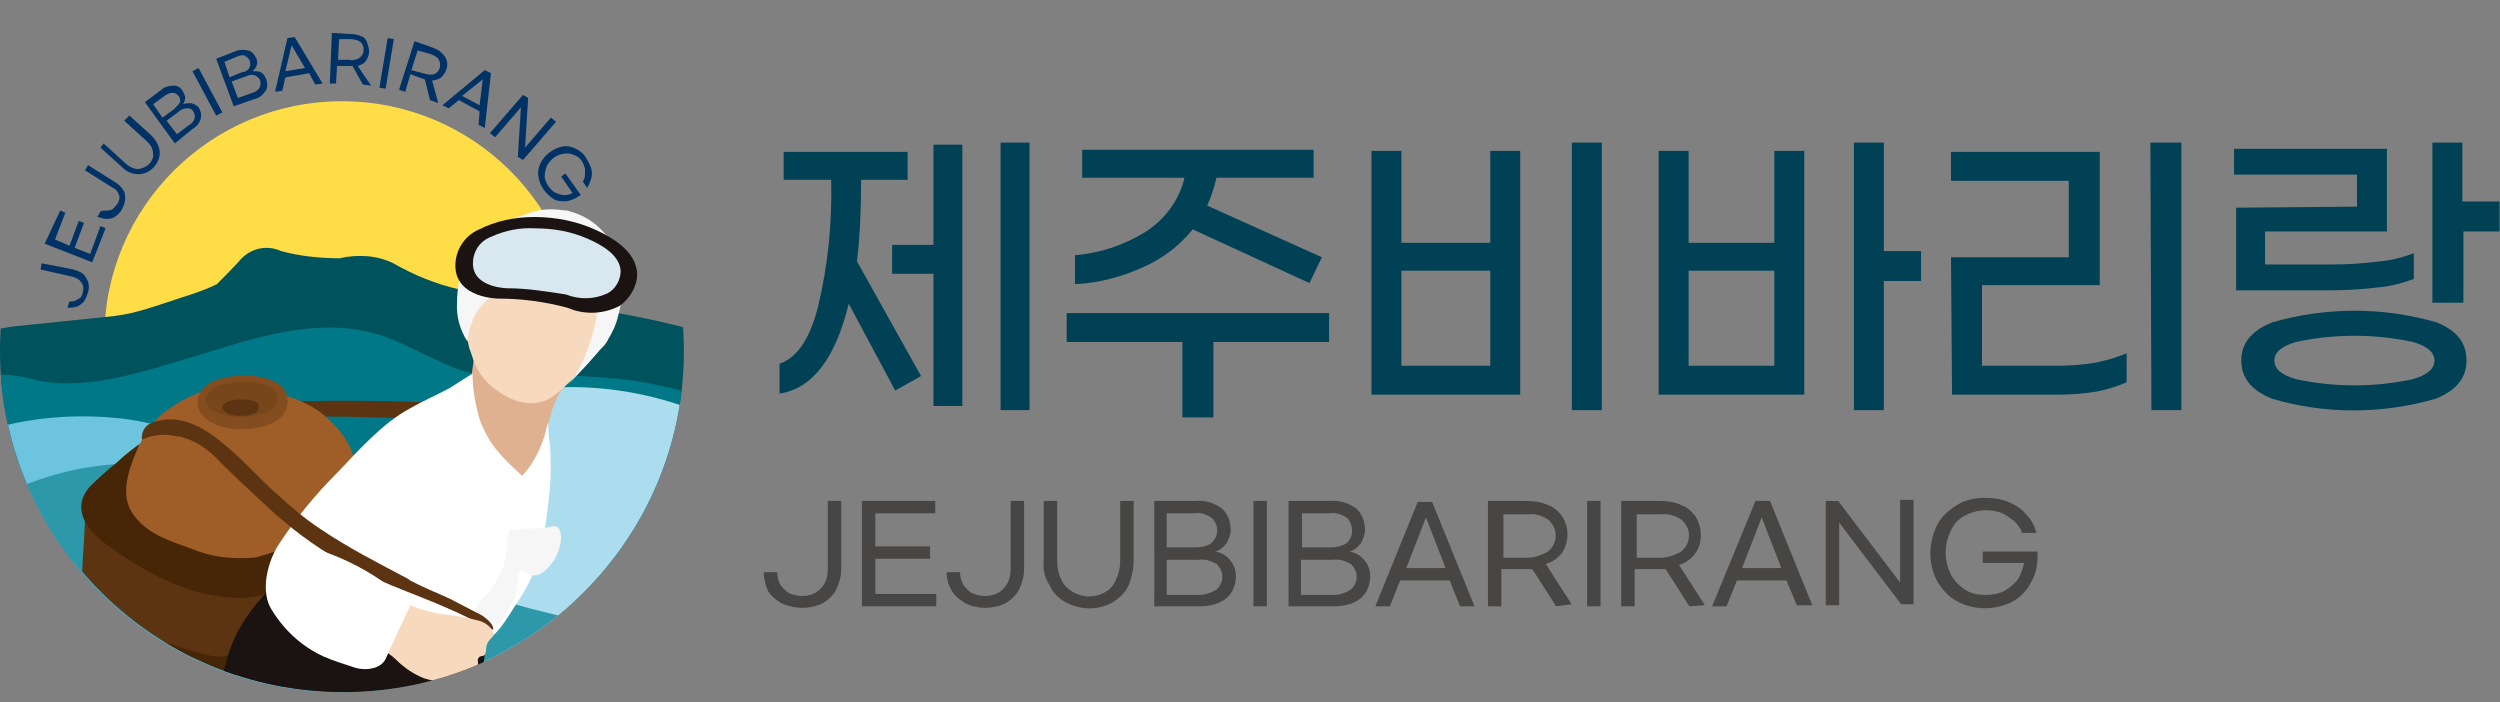 <?xml version="1.0" encoding="utf-8"?>
<!-- Generator: Adobe Illustrator 25.2.0, SVG Export Plug-In . SVG Version: 6.00 Build 0)  -->
<svg version="1.1" id="레이어_1" xmlns="http://www.w3.org/2000/svg" xmlns:xlink="http://www.w3.org/1999/xlink" x="0px"
	 y="0px" viewBox="0 0 242 68" style="enable-background:new 0 0 242 68;" xml:space="preserve">
<rect x="0" y="0" width="242" height="68" fill="#808080" stroke="none"/>
<style type="text/css">
	.st0{fill:#004155;}
	.st1{fill:#474645;}
	.st2{clip-path:url(#SVGID_2_);}
	.st3{fill:#FFDD46;}
	.st4{fill:#00525D;}
	.st5{fill:#007887;}
	.st6{fill:#ACDDEE;}
	.st7{fill:#6CC4DE;}
	.st8{fill:#2E98AB;}
	.st9{fill:#0C2244;}
	.st10{fill:#003265;}
	.st11{clip-path:url(#SVGID_4_);}
	.st12{fill:#5C3411;}
	.st13{fill:#E0B190;}
	.st14{fill:#F7DABE;}
	.st15{fill:#F6F6F6;}
	.st16{fill:#9F5E27;}
	.st17{fill:#462606;}
	.st18{fill:#1A1311;}
	.st19{fill:#FFFFFF;}
	.st20{fill:#844D1F;}
	.st21{fill:#78461B;}
	.st22{fill:#D8E7F0;}
	.st23{fill:none;}
</style>
<g transform="translate(-104.569 -635.541)">
	<g transform="translate(178.502 648.344)">
		<g transform="translate(1.524)">
			<path class="st0" d="M7.5,12.5l6.2,11.1L11.2,25l-4.5-8.4c-1.3,5.3-3.5,8.2-6.7,8.7v-2.9c1.6-0.5,2.9-2.3,3.7-5.4
				c1-4.1,1.4-8.2,1.3-12.4H0.4V1.9h12v2.7H7.9C7.9,7.3,7.8,9.9,7.5,12.5z M14.9,1.2h2.8v25.3h-2.8V13.7h-4v-2.8h4V1.2z M24.2,1
				v25.9h-2.8V1L24.2,1z"/>
			<path class="st0" d="M53.2,20.3H42v7.3h-3v-7.3H27.8v-2.8h25.4V20.3z M35.1,13.1c-2,0.9-4.2,1.5-6.5,1.6v-2.8
				c2.5-0.2,4.8-1,6.9-2.3c1.8-1.2,3.2-3,3.7-5.2h-9.9V1.7h22.4v2.7h-9.4c-0.2,0.9-0.5,1.8-0.9,2.7l11.1,5l-1.2,2.5L40,9.4
				C38.7,11,37,12.3,35.1,13.1L35.1,13.1z"/>
			<path class="st0" d="M68.8,1.8h2.9v23.6H57.3V1.8h2.9v8.9h8.6V1.8z M68.8,22.6v-9.2h-8.6v9.2H68.8z M79.6,1v25.9h-2.9V1H79.6z"/>
			<path class="st0" d="M96.3,1.8h2.9v23.6H85.1V1.8H88v8.9h8.3L96.3,1.8z M96.3,22.6v-9.2H88v9.2H96.3z M110.5,14.4h-3.6v12.5H104
				V1h2.9v10.5h3.6L110.5,14.4z"/>
			<path class="st0" d="M113.4,12.1h11.4V4.7h-11.4V1.9h14.4v12.9h-11.4v7.8h7.4c1.2,0,2.4-0.1,3.6-0.3c1-0.2,2-0.5,3-0.9v2.8
				c-0.9,0.4-1.9,0.7-2.9,0.9c-1.2,0.2-2.5,0.3-3.7,0.3h-10.3L113.4,12.1z M132.7,1h3v25.9h-2.9L132.7,1z"/>
			<path class="st0" d="M152.7,7.2V4.1h-11.9V1.6h14.8v8h-11.8v3.2h6.4c1.6,0,3.1-0.1,4.7-0.3c1.1-0.1,2.3-0.4,3.3-0.8v2.5
				c-1.1,0.4-2.2,0.7-3.3,0.8c-1.6,0.2-3.2,0.3-4.8,0.3h-9.1v-8L152.7,7.2z M160.4,18.4c2,0.8,2.9,2,2.9,3.7c0,1.7-1,2.9-3,3.7
				c-5.2,1.5-10.7,1.5-15.8,0c-2-0.8-3-2-3-3.7c0-1.7,1-2.9,3-3.7C149.7,16.9,155.2,16.9,160.4,18.4L160.4,18.4z M158.1,23.9
				c1.4-0.4,2.1-1,2.1-1.8s-0.7-1.4-2.1-1.8c-3.7-0.8-7.6-0.8-11.3,0c-1.4,0.4-2.1,1-2.1,1.8s0.7,1.4,2.1,1.8
				C150.5,24.7,154.4,24.7,158.1,23.9z M166.5,6.7v2.9H163v6.9h-3V1h2.9v5.7L166.5,6.7z"/>
		</g>
		<g transform="translate(0 34.487)">
			<path class="st1" d="M1.6,9.3c0.2,0.3,0.5,0.6,0.8,0.8c0.4,0.2,0.9,0.3,1.3,0.3c0.7,0,1.3-0.2,1.8-0.7c0.5-0.5,0.7-1.2,0.7-1.9
				V1.2h1.3v6.6c0,0.7-0.2,1.4-0.5,2c-0.3,0.6-0.8,1-1.3,1.3c-1.2,0.6-2.7,0.6-4,0c-0.5-0.3-1-0.7-1.3-1.2C0.2,9.4,0,8.8,0,8.1h1.3
				C1.3,8.5,1.4,8.9,1.6,9.3z"/>
			<path class="st1" d="M16.6,1.2v1.2h-5.8v3.2h5.3v1.2h-5.3v3.4h5.9v1.2H9.5V1.2H16.6z"/>
			<path class="st1" d="M19.3,9.3c0.2,0.3,0.5,0.6,0.8,0.8c0.4,0.2,0.9,0.3,1.3,0.3c0.7,0,1.3-0.2,1.8-0.7c0.5-0.5,0.7-1.2,0.7-1.9
				V1.2h1.3v6.6c0,0.7-0.2,1.4-0.5,2c-0.3,0.6-0.8,1-1.3,1.3c-1.2,0.6-2.7,0.6-3.9,0c-0.5-0.3-1-0.7-1.3-1.2
				c-0.3-0.5-0.5-1.1-0.5-1.8h1.3C19,8.5,19.1,8.9,19.3,9.3z"/>
			<path class="st1" d="M28.4,1.2V7c0,0.6,0.1,1.2,0.4,1.8c0.2,0.5,0.6,0.9,1.1,1.2c1,0.6,2.2,0.6,3.2,0c0.5-0.3,0.8-0.7,1-1.2
				c0.3-0.6,0.4-1.2,0.4-1.8V1.2h1.3V7c0,0.8-0.2,1.7-0.5,2.4c-0.3,0.7-0.9,1.2-1.5,1.6c-1.4,0.8-3.1,0.8-4.6,0
				c-0.7-0.4-1.2-0.9-1.5-1.6C27.2,8.7,27,7.8,27.1,7V1.2H28.4z"/>
			<path class="st1" d="M41.8,1.2c0.9-0.1,1.8,0.2,2.5,0.7c0.6,0.5,0.9,1.3,0.9,2.1c0,0.5-0.2,0.9-0.4,1.3c-0.3,0.4-0.7,0.7-1.1,0.8
				c0.6,0.1,1.1,0.4,1.4,0.8c0.4,0.4,0.6,1,0.6,1.6c0,0.8-0.3,1.6-0.9,2.1c-0.7,0.6-1.7,0.8-2.6,0.8h-4.4V1.2H41.8z M43.3,5.3
				C44,4.7,44.1,3.7,43.5,3c0-0.1-0.1-0.1-0.2-0.2c-0.5-0.3-1-0.5-1.6-0.4H39v3.3h2.7C42.3,5.7,42.9,5.6,43.3,5.3L43.3,5.3z
				 M43.8,9.8c0.7-0.6,0.8-1.6,0.2-2.3c-0.1-0.1-0.1-0.2-0.2-0.2c-0.5-0.3-1.1-0.5-1.7-0.4H39v3.4h3.1C42.7,10.3,43.3,10.1,43.8,9.8
				L43.8,9.8z"/>
			<path class="st1" d="M48.7,11.4h-1.3V1.2h1.3V11.4z"/>
			<path class="st1" d="M54.8,1.2c0.9-0.1,1.8,0.2,2.5,0.7c0.6,0.5,0.9,1.3,0.9,2.1c0,0.5-0.2,0.9-0.4,1.3c-0.3,0.4-0.7,0.7-1.1,0.8
				c0.6,0.1,1.1,0.4,1.4,0.8c0.4,0.4,0.6,1,0.6,1.6c0,0.8-0.3,1.6-0.9,2.1c-0.7,0.6-1.7,0.8-2.6,0.8h-4.4V1.2H54.8z M56.4,5.3
				c0.7-0.6,0.7-1.6,0.2-2.3c0-0.1-0.1-0.1-0.2-0.2c-0.5-0.3-1-0.5-1.6-0.4h-2.7v3.3h2.7C55.4,5.7,55.9,5.6,56.4,5.3L56.4,5.3z
				 M56.8,9.8c0.7-0.6,0.8-1.6,0.2-2.3c-0.1-0.1-0.1-0.2-0.2-0.2c-0.5-0.3-1.1-0.5-1.7-0.4h-3.1v3.4h3.1
				C55.8,10.3,56.3,10.1,56.8,9.8L56.8,9.8z"/>
			<path class="st1" d="M66.4,8.9h-4.8l-1,2.5h-1.4l4.1-10.1h1.4l4.1,10.1h-1.4L66.4,8.9z M66,7.7l-1.9-4.9l-1.9,4.9H66z"/>
			<path class="st1" d="M76.7,11.4l-2.3-3.6c-0.2,0-0.4,0-0.6,0h-2.4v3.6h-1.3V1.2h3.7c0.7,0,1.5,0.1,2.1,0.4c0.6,0.2,1,0.6,1.4,1.1
				c0.3,0.5,0.5,1.1,0.5,1.7c0,0.7-0.2,1.3-0.5,1.8c-0.4,0.5-0.9,0.9-1.6,1.1l2.5,3.9L76.7,11.4z M75.9,6.1c0.9-0.7,1-2,0.3-2.8
				C76,3.1,76,3,75.9,3c-0.6-0.4-1.3-0.6-2-0.5h-2.3v4.2h2.3C74.5,6.7,75.2,6.5,75.9,6.1L75.9,6.1z"/>
			<path class="st1" d="M81,11.4h-1.3V1.2H81V11.4z"/>
			<path class="st1" d="M89.6,11.4l-2.3-3.6c-0.2,0-0.4,0-0.6,0h-2.4v3.6h-1.3V1.2h3.7c0.7,0,1.5,0.1,2.1,0.4c0.6,0.2,1,0.6,1.4,1.1
				c0.3,0.5,0.5,1.1,0.5,1.7c0.1,1.4-0.8,2.6-2.1,3l2.5,3.9L89.6,11.4z M88.8,6.1c0.9-0.7,1-2,0.3-2.8C88.9,3.1,88.9,3,88.8,3
				c-0.6-0.4-1.3-0.6-2-0.5h-2.3v4.2h2.3C87.4,6.7,88.1,6.5,88.8,6.1L88.8,6.1z"/>
			<path class="st1" d="M99,8.9h-4.8l-1,2.5h-1.4L96,1.2h1.4l4.1,10.1H100L99,8.9z M98.5,7.7l-1.9-4.9l-1.9,4.9H98.5z"/>
			<path class="st1" d="M104,1.2l6,7.9v-8h1.3v10.1h-1.2l-6-7.9v8h-1.3V1.2H104z"/>
			<path class="st1" d="M115.5,10.9c-0.8-0.4-1.4-1.1-1.9-1.9c-0.9-1.7-0.9-3.7,0-5.5c0.4-0.8,1.1-1.4,1.9-1.9
				c0.8-0.5,1.7-0.7,2.7-0.7c0.8,0,1.5,0.1,2.3,0.4c0.7,0.3,1.3,0.7,1.7,1.2c0.5,0.5,0.8,1.1,1,1.8h-1.4c-0.1-0.4-0.4-0.8-0.7-1.1
				c-0.4-0.3-0.8-0.6-1.2-0.8c-0.5-0.2-1-0.3-1.6-0.3c-0.7,0-1.4,0.2-2,0.5c-0.6,0.3-1.1,0.8-1.4,1.5c-0.3,0.6-0.5,1.4-0.5,2.1
				c0,0.7,0.2,1.5,0.5,2.1c0.3,0.6,0.8,1.1,1.4,1.5c0.6,0.4,1.3,0.5,2,0.5c0.6,0,1.3-0.1,1.8-0.4c0.5-0.3,1-0.7,1.3-1.1
				c0.3-0.5,0.5-1.1,0.6-1.6h-4V6.1h5.3v0.5c0,0.9-0.2,1.8-0.7,2.6c-0.4,0.8-1.1,1.4-1.8,1.8C119.1,11.8,117.1,11.8,115.5,10.9
				L115.5,10.9z"/>
		</g>
	</g>
	<g transform="translate(104.569 635.541)">
		<g>
			<defs>
				<ellipse id="SVGID_1_" cx="33.1" cy="34" rx="33.1" ry="33"/>
			</defs>
			<clipPath id="SVGID_2_">
				<use xlink:href="#SVGID_1_"  style="overflow:visible;"/>
			</clipPath>
			<g class="st2">
				<ellipse class="st3" cx="33.1" cy="32.7" rx="23" ry="22.9"/>
				<path class="st4" d="M59.2,30.2c-0.4-0.1-11.2-1.7-13.7-2c-0.4,0-0.7-0.1-1.1-0.2c-2.2-0.5-4.4-1.4-6.3-2.5
					c-1.6-0.8-3.5-0.9-5.2-0.5c-1.9,0-3.9-0.2-5.7-0.7c-1.3-0.6-2.8-0.3-3.8,0.7c-0.8,0.9-1.6,1.7-2.4,2.5c-0.8,0.4-1.6,0.7-2.5,1
					c-1.9,0.6-4.1,1.4-5.4,1.7c-0.7,0.2-1.4,0.3-2.1,0.4l-9.7,1c0,0-10,1.5-17,3.4l2.9,23.1h92.3V37.8
					C79.3,37.8,76.4,33.2,59.2,30.2z"/>
				<path class="st5" d="M68.2,39c-1.2-0.8-2.6-1.4-4-1.6c-1.7-0.4-3.5-0.7-5.2-0.8c-3.1-0.3-6.1-0.3-9.2-0.2
					c-0.5,0-1.1,0.1-1.6,0.1c-3.7-0.1-6.6-2.1-9.9-3.5c-6.8-3-14.1-0.1-20.8,1.9c-4.4,1.3-9.5,2.9-14,1.9c-1.7-0.5-3.5-0.7-5.3-0.4
					l0,18.9H68L68.2,39z"/>
				<path class="st6" d="M78.4,46.5c0,0-16.2-16.1-38.8-5.3c-1.6,0.8-3.1,1.6-4.5,2.6c-4.8,3.3-20.4,13.1-32,10
					c-4.5-1.9-8.1-5.4-10.3-9.7v30.8h85.6L78.4,46.5z"/>
				<path class="st7" d="M-4.1,42.7c0-0.4,4.1-1.4,4.5-1.5c3.7-0.9,7.5-1.1,11.3-0.7c9.1,1.1,15.2,6.5,21.8,10.6
					c7.8,4.7,16.3,8.2,25.3,10.1c2.3,0.5,4.7,0.9,7,1.2c3.3,0.4,6.7,0.4,10,0c2.9-0.4,5.5-1.9,7.4-4.1V71H-2L-4.1,42.7z"/>
				<path class="st8" d="M3.3,46.6c6.9-2.5,14.5-2.3,21.3,0.6c3.5,1.6,6.4,3.7,9.8,5.4c2.7,1.3,5.5,2.5,8.3,3.6
					c11.5,4.2,23.7,6.2,35.9,5.9c0,0,5.6-0.2,9.6-2.1v11.5H-1.9V48.9C-0.3,47.9,1.5,47.2,3.3,46.6z"/>
			</g>
		</g>
		<path class="st9" d="M72.9,23"/>
		<g transform="translate(3.926 2.187)">
			<path class="st10" d="M3.4,26.9c0.2-0.1,0.3-0.2,0.5-0.3C4,26.4,4.1,26.2,4.1,26c0.1-0.3,0-0.7-0.2-0.9c-0.2-0.3-0.5-0.4-0.8-0.5
				L0,23.9l0.1-0.6l3.1,0.6c0.3,0.1,0.6,0.2,0.9,0.4c0.2,0.2,0.4,0.5,0.5,0.8c0.1,0.3,0.1,0.7,0,1c-0.1,0.3-0.2,0.6-0.4,0.9
				c-0.2,0.2-0.4,0.4-0.7,0.5c-0.3,0.1-0.6,0.1-0.9,0.1L2.8,27C3,27,3.2,27,3.4,26.9z"/>
			<path class="st10" d="M1.9,18.2l0.5,0.2l-1,2.6l1.4,0.6l0.9-2.4l0.5,0.2l-0.9,2.4l1.5,0.6l1-2.7l0.5,0.2l-1.3,3.3l-4.6-1.8
				L1.9,18.2z"/>
			<path class="st10" d="M6.3,18.2c0.2,0,0.4,0,0.6-0.1c0.2-0.1,0.3-0.3,0.5-0.5c0.2-0.3,0.3-0.6,0.2-0.9c-0.1-0.3-0.3-0.6-0.6-0.7
				l-2.7-1.7l0.3-0.5l2.7,1.7c0.3,0.2,0.5,0.4,0.7,0.7c0.2,0.3,0.2,0.6,0.2,0.9c-0.1,0.7-0.4,1.3-1,1.7c-0.3,0.2-0.6,0.2-0.8,0.2
				c-0.3,0-0.6-0.1-0.9-0.2l0.3-0.5C5.9,18.2,6.1,18.2,6.3,18.2z"/>
			<path class="st10" d="M6.1,11.7l2.1,1.9c0.2,0.2,0.5,0.4,0.8,0.5c0.3,0.1,0.5,0.1,0.8,0c0.3-0.1,0.5-0.2,0.7-0.4
				c0.2-0.2,0.3-0.4,0.4-0.7c0-0.3,0-0.5-0.1-0.8c-0.1-0.3-0.3-0.5-0.5-0.7L8.1,9.5L8.6,9l2.1,1.9c0.3,0.3,0.5,0.6,0.7,1
				c0.1,0.3,0.2,0.7,0.1,1.1c-0.2,0.8-0.8,1.4-1.5,1.6c-0.3,0.1-0.7,0.1-1.1,0c-0.4-0.1-0.7-0.3-1-0.6l-2.1-1.9L6.1,11.7z"/>
			<path class="st10" d="M11.7,6.5c0.3-0.3,0.8-0.4,1.2-0.4c0.4,0,0.7,0.2,0.9,0.6c0.1,0.2,0.2,0.4,0.2,0.6c0,0.2-0.1,0.4-0.2,0.6
				c0.2-0.1,0.5-0.1,0.8-0.1c0.3,0.1,0.5,0.2,0.7,0.4c0.2,0.3,0.3,0.7,0.2,1.1c-0.1,0.4-0.4,0.8-0.8,1L13,11.7l-2.9-4L11.7,6.5z
				 M13.5,7.7c0.1-0.4-0.2-0.8-0.6-0.9c0,0-0.1,0-0.1,0c-0.3,0-0.5,0.1-0.8,0.3l-1.1,0.8l0.9,1.3l1.1-0.8
				C13.2,8.1,13.4,7.9,13.5,7.7L13.5,7.7z M14.9,9.3c0.1-0.4-0.1-0.9-0.5-1c-0.1,0-0.1,0-0.2,0c-0.3,0-0.6,0.1-0.8,0.3l-1.2,0.9
				l1,1.3l1.2-0.9C14.6,9.8,14.8,9.6,14.9,9.3L14.9,9.3z"/>
			<path class="st10" d="M17.6,8.7L17,9l-2.3-4.3l0.6-0.3L17.6,8.7z"/>
			<path class="st10" d="M18.8,2.8c0.4-0.2,0.9-0.2,1.3-0.1c0.4,0.1,0.6,0.4,0.8,0.8C21,3.7,21,4,20.9,4.2c-0.1,0.2-0.2,0.4-0.4,0.5
				c0.3,0,0.6,0,0.8,0.1c0.2,0.1,0.4,0.3,0.5,0.6C22,5.8,22,6.2,21.8,6.6c-0.3,0.4-0.6,0.7-1.1,0.8l-2,0.7L17,3.5L18.8,2.8z
				 M20.2,4.4c0.2-0.4,0.1-0.9-0.3-1.1c0,0-0.1,0-0.1-0.1c-0.3-0.1-0.6,0-0.8,0.1l-1.2,0.5l0.5,1.5l1.2-0.5
				C19.8,4.8,20.1,4.6,20.2,4.4L20.2,4.4z M21.2,6.3c0.2-0.4,0.1-0.9-0.3-1.1c0,0-0.1-0.1-0.2-0.1c-0.3-0.1-0.6,0-0.8,0.1l-1.4,0.5
				l0.6,1.6l1.4-0.5C20.8,6.7,21,6.6,21.2,6.3z"/>
			<path class="st10" d="M26,4.9l-2.3,0.4l-0.3,1.3l-0.7,0.1l1.2-5.2l0.7-0.1l2.7,4.5L26.6,6L26,4.9z M25.6,4.4l-1.3-2.2l-0.6,2.5
				L25.6,4.4z"/>
			<path class="st10" d="M31.2,6l-1-1.8c-0.1,0-0.2,0-0.3,0l-1.2,0l-0.1,1.7l-0.6,0L28.2,1L30,1.1c0.4,0,0.7,0.1,1,0.2
				c0.3,0.1,0.5,0.3,0.6,0.6c0.1,0.3,0.2,0.6,0.2,0.9c0,0.3-0.1,0.6-0.3,0.9c-0.2,0.3-0.5,0.4-0.8,0.5L32,6.1L31.2,6z M30.9,3.4
				c0.4-0.3,0.5-0.9,0.2-1.4C31.1,2,31,2,31,1.9c-0.3-0.2-0.6-0.3-1-0.3l-1.1,0l-0.1,2l1.1,0C30.2,3.7,30.6,3.6,30.9,3.4z"/>
			<path class="st10" d="M33.4,6.4l-0.6-0.1l0.8-4.8l0.6,0.1L33.4,6.4z"/>
			<path class="st10" d="M37.7,7.5l-0.5-2c-0.1,0-0.2-0.1-0.3-0.1l-1.1-0.4l-0.5,1.7l-0.6-0.2l1.5-4.7l1.7,0.6
				c0.3,0.1,0.7,0.3,0.9,0.5c0.2,0.2,0.4,0.4,0.5,0.7c0.1,0.3,0.1,0.6,0,0.9c-0.1,0.3-0.3,0.6-0.5,0.8c-0.3,0.2-0.6,0.3-0.9,0.3
				l0.6,2.2L37.7,7.5z M38.1,5c0.5-0.2,0.7-0.8,0.5-1.3c0-0.1-0.1-0.1-0.1-0.2C38.3,3.3,38,3.1,37.6,3l-1.1-0.3l-0.6,1.9L37,4.9
				C37.4,5,37.7,5.1,38.1,5L38.1,5z"/>
			<path class="st10" d="M42.5,8.6l-2-1.1l-1,0.8l-0.6-0.3L43,4.6l0.6,0.3l-0.6,5.3l-0.6-0.3L42.5,8.6z M42.5,8l0.3-2.5l-2,1.6
				L42.5,8z"/>
			<path class="st10" d="M47.2,7.3l-0.3,4.8l2.5-2.9l0.5,0.4l-3.2,3.7L46.2,13l0.3-4.8L44,11.1l-0.5-0.4L46.7,7L47.2,7.3z"/>
			<path class="st10" d="M48.2,14.9c-0.1-0.4,0-0.9,0.2-1.3c0.4-0.8,1.2-1.4,2.1-1.6c0.4-0.1,0.9,0,1.3,0.2c0.4,0.2,0.8,0.5,1,0.9
				c0.2,0.3,0.4,0.7,0.5,1c0.1,0.3,0.1,0.7,0,1c-0.1,0.3-0.2,0.6-0.4,0.9l-0.4-0.6c0.1-0.2,0.2-0.4,0.2-0.6c0-0.2,0-0.5,0-0.7
				c-0.1-0.3-0.2-0.5-0.3-0.7c-0.2-0.3-0.5-0.5-0.8-0.6c-0.3-0.1-0.6-0.2-1-0.1c-0.7,0.1-1.3,0.6-1.6,1.2c-0.1,0.3-0.2,0.6-0.2,1
				c0,0.3,0.2,0.7,0.4,1c0.2,0.2,0.4,0.5,0.7,0.6c0.3,0.1,0.5,0.2,0.8,0.2c0.3,0,0.6-0.1,0.8-0.2l-1.1-1.6l0.4-0.3l1.5,2.1l-0.2,0.1
				c-0.4,0.3-0.8,0.4-1.2,0.5c-0.4,0-0.9,0-1.2-0.2C48.9,16.6,48.3,15.8,48.2,14.9L48.2,14.9z"/>
		</g>
		<g transform="translate(0.13)">
			<g>
				<defs>
					<ellipse id="SVGID_3_" cx="33.1" cy="34" rx="33.1" ry="33"/>
				</defs>
				<clipPath id="SVGID_4_">
					<use xlink:href="#SVGID_3_"  style="overflow:visible;"/>
				</clipPath>
				<g class="st11">
					<g transform="translate(6.713 19.258)">
						<path class="st12" d="M21,19.6c0,0,12.5-0.3,16.3,0.4l-0.5,1.4c0,0-13.1-0.6-16.9-0.2L21,19.6z"/>
						<path class="st13" d="M48.3,17.6c0,0-1.6,0.8-2.4,5.9l-1.5,4.4l-3.8-3.5l-2.2-4.3l0.7-5.2l1.6-3.1L48.3,17.6z"/>
						<path class="st14" d="M49.8,15.8c-0.4,0.5-0.8,1-1.2,1.6c-0.5,0.5-1,1-1.5,1.4c-1.7,1.5-3.9,1.1-5.6-0.1
							c-1.1-0.7-1.9-1.6-2.4-2.8c-0.2-0.5-0.3-0.9-0.5-1.4c-0.1-0.4-0.2-0.9-0.3-1.3c-0.3-0.2-0.1-0.7-0.1-0.9
							c0.1-0.7,0.2-1.4,0.5-2c0.7-1.6,1.9-2.9,3.5-3.6c0.3-0.1,0.7-0.4,1.1-0.5c0.6-0.2,1.3-0.4,1.9-0.5c1.3-0.2,2.6,0,3.8,0.4
							C50,6.4,50.8,7,51.5,7.7c0.3,0.3,0.5,0.7,0.7,1c0.3,0.6,0.4,1.2,0.3,1.9c-0.1,0.3,0,0.5,0,0.8c0,0.3-0.1,0.6-0.2,0.8
							c-0.1,0.5-0.2,0.9-0.3,1.4c-0.2,0.5-0.6,0.9-1,1.1C50.6,15.1,50.2,15.5,49.8,15.8z"/>
						<path class="st15" d="M51.9,13.8c0.5-0.8,0.9-1.6,1.1-2.5c0.4-1.4,0.5-2.9,0.3-4.4c-0.4-2.7-2.3-5-5-5.7
							c-0.2-0.1-0.4-0.1-0.6-0.1c-1.3-0.2-2.5-0.1-3.7,0.4c-1.7,0.6-3.3,1-4.5,2.4c-1.4,1.7-2.1,3.9-2.1,6.1c-0.1,1.4,0.3,2.7,1,3.8
							c0.1-0.7,0.2-1.3,0.5-2c0.3-0.8,0.8-1.5,1.5-2.1c1.3-1.3,2.8-2.3,4.6-2.8c3.5-1.1,6.1,0.9,5.9,4.5c0,0.5-1,4.7-2.8,6.6
							C49.4,16.7,50.7,15.3,51.9,13.8z"/>
						<path class="st16" d="M27.5,25.8c-0.1-1.9-1.5-3.6-2.9-4.8c-1.7-1.5-4.5-2.3-6.7-2.7c-1.9-0.3-3.8-0.2-5.6,0.5
							c-1.9,0.8-3.9,2-5,3.8c-1.6,2.8-3,6.8-1.9,9.9c0.5,1.6,1.2,3.1,2.1,4.5c1,1.2,3.2,1.9,4.6,2.3c1.7,0.6,3.4,0.8,5.2,0.6
							c2.6-0.2,5-1.3,6.9-3c1.7-1.4,3.2-2.8,3.5-5c0.2-1.2,0.2-2.4,0-3.6C27.6,27.5,27.5,26.6,27.5,25.8z"/>
						<path class="st12" d="M3.2,30.2c-1.9-0.2-1.7-1.6-1.9,2.7c-0.1,1.4-0.2,2.8-0.2,4.2c0.1,1.3,2,2.8,3.2,3.5
							c1.3,0.8,2.5,1.6,3.8,2.2c2.3,1.2,5.7,2.9,8.2,1.1c1.9-1.4,3.1-4.1,3.5-6.4c0.2-0.9,0.4-1.3-0.4-1.8s-2.2,0.2-3.1,0.1
							c-1.3-0.1-2.5-0.4-3.7-0.8c-1.3-0.7-2.6-1.3-4-1.8C6.7,32.5,4.8,30.9,3.2,30.2z"/>
						<path class="st17" d="M1.1,36.5c-1.2,0.1-1.3,1.8-0.9,3c0.6,1.1,1.5,2,2.6,2.6c2.4,1.5,4.9,2.7,7.5,3.7
							c1.5,0.6,3.2,0.7,4.8,0.5c1.3-0.3,2.8-0.8,2.5-2.1c-0.4-1.4-1.3-0.1-3,0.1c-1.3,0.1-3.8-0.9-5.2-1.3c-1.8-0.6-3.4-1.4-5-2.5
							C3.4,39.6,1.4,38.3,1.1,36.5z"/>
						<path class="st17" d="M6.7,23.7c-0.3,0.2-1.4,1-2.1,1.7c-1,0.8-1.9,1.6-2.8,2.5c-1.6,1.9-0.5,3.8,1.2,5.2
							c3.2,2.4,7,4.7,11,5.3c1.9,0.4,3.9,0.3,5.7-0.4c1.5-0.7,4.6-5.7,2.6-4.9c-1.4,0.7-2.9,1.2-4.4,1.6c-2.1,0.2-4.2,0-6.1-0.8
							c-2.2-0.8-4.6-1.5-5.9-3.6S6,25.3,6.7,23.7z"/>
						<path class="st18" d="M14.3,58c0.1-4.4-0.5-8.6,0.7-13c0.5-2.1,1.5-4,2.9-5.7c0.7-0.8,1.4-1.7,2.1-2.5
							c0.6-0.7,1.6-1.4,2.1-1.8c0.5,0.4,1.7,0.7,2.3,1.1c1.5,0.9,3.2,1.7,4.8,2.5c3,1.4,6.4,2.1,9.3,3.6c0.8,0.4,1.4,0.5,1.6,1.4
							c0,0.7-0.1,1.3-0.3,2c-0.3,1.5-0.5,2.9-0.7,4.4c-0.4,3.1-1.2,5.9-1.1,9c0,0.8,0.3,1.8,0.3,2.6c0,1.1-0.9,0.7-1.8,0.5
							c-3.1-0.7-6.3-1.3-9.4-1.8c-2.5-0.4-5.2-0.8-7.8-1C17.5,59.1,15.8,58.6,14.3,58z"/>
						<path class="st19" d="M38.9,16.9c0,0-1.6,1-2.2,1.4c-1.5,0.8-2.7,1.3-3.9,2c-2.6,1.4-4.9,4-6.9,6.1c-2.2,2.2-4.1,4.5-5.8,7.1
							c-1,1.6-1.7,4.2-0.8,6c1.2,2.1,3,3.8,5.2,4.8c0.9,0.4,1.9,0.7,2.8,1c0.8,0.3,1.8,0.3,2.5-0.1c0.7-0.5,0.9-1.9,1.5-2.7
							c0.3-0.4,1.7-2.4,2.2-2.4s2,1.5,2.5,1.8c1,0.7,1.5,1.4,2.8,1.3c2.2,0,3.5-2.8,4.6-4.4c1-1.5,1.7-3.1,2.1-4.8
							c0.4-1.7,0.6-3.4,0.8-5.1c0.2-1.7,0.2-3.4,0.1-5.2c-0.2-0.8-0.1-1-0.2-2.1c-0.2,1-0.5,2-1,3c-0.4,0.8-0.9,1.6-1.5,2.2
							c-2.2-2-3.2-3.1-4.1-5.4C39.2,20,38.9,18.5,38.9,16.9z"/>
						<path class="st15" d="M42.6,32c0.4,0.2,1-0.1,1.5-0.1c0.7,0,1.3,0,2-0.1c0.6-0.1,0.9-0.3,1.2,0.2c0.2,0.4,0.2,0.9,0.1,1.4
							c-0.2,1-0.7,1.9-1.5,2.6c-0.9,0.7-1.3,0.5-2.3-0.1c-0.4,0.3-0.3,1.4-0.4,1.8c-0.1,0.7-0.4,1.4-0.8,2c-0.2,0.3-0.4,0.7-0.6,1
							c-0.4,0.5-0.3,0.5-0.9,0.3c-0.5-0.2-1.8-0.6-1.7-1.2c0-0.6,1.1-1.4,1.4-1.9c0.4-0.6,0.8-1.2,1.1-1.9c0.3-0.6,0.4-1.3,0.5-1.9
							C42.3,33.5,42.1,32.5,42.6,32z"/>
						<path class="st20" d="M16.9,17.1c-1.7,0-4.3,0.4-4.6,2.3c-0.3,2,2.4,2.9,3.9,2.9c1.9,0,4.6-0.4,4.8-2.6
							C21.1,17.6,18.5,17.1,16.9,17.1z"/>
						<path class="st12" d="M6.9,23.3c-0.1-0.7,0.3-1.4,0.9-1.6c3.4-1.4,6.5,1.6,7.7,2.6c1.3,1.1,3.2,3.2,4.5,4.3
							c1.3,1.2,2.6,2.3,4.1,3.3c2.8,1.9,5.6,3.3,8.6,4.9l0.1,0.1c1.3,0.7,2.6,1.2,3.9,1.8l2.7,1.4c0.5,0.2,1.6,1,1.5,1.6
							c-0.8-0.3-1.6-0.7-2.3-1.1c-4.7-2.3-7.6-2.9-12.2-5.4c-2.9-1.6-5.5-3.6-7.9-5.9c-1.3-1.2-2.7-2.5-4-3.8c-1-1.1-2.2-2-3.6-2.4
							c-0.2-0.1-0.4-0.1-0.6-0.1C9.2,22.7,8,22.8,6.9,23.3z"/>
						<path class="st14" d="M32.1,38.7c0.4,0.8,3.1,1.4,3.9,1.5c1.1,0.1,2.3,0.3,3.4,0.6c0.5,0.1,1,0.4,1.3,0.8
							c0.5,0.7,0.1,0.7-0.3,1.3c-0.3,0.5-0.1,0.8-0.3,1.2c-0.1,0.2-0.5,0.1-0.6,0.3c-0.2,0.2,0,0.5-0.1,0.7
							c-1.1,1.8-3.3,1.9-5.2,1.3c-1-0.4-1.9-1-2.7-1.8c-0.8-0.8-1.9-1.2-2.8-2c-1.3-1.1-0.8-1.9,0.3-3C29.9,39,31.3,38.1,32.1,38.7z
							"/>
						<path class="st19" d="M27,37.2l-0.9,5.2l1.9,2.9c2,0.5,2.5-0.8,2.5-0.8c1-2.3,2.4-5.2,2.4-5.2C32,38.4,31,37.6,30,36.9
							c-1.9-1.3-4-2.3-6.2-3L27,37.2z"/>
						<path class="st21" d="M16.8,17.7c-1.3,0-3.4,0.3-3.7,1.5c-0.3,1.3,1.9,1.9,3.1,1.9c1.5,0,3.7-0.3,3.8-1.7
							C20.2,18,18.1,17.7,16.8,17.7z"/>
						<path class="st12" d="M16.6,19.4c-0.7,0-1.7,0.1-1.9,0.7c-0.1,0.6,1,0.9,1.6,0.9c0.8,0,1.9-0.1,1.9-0.8
							C18.4,19.6,17.3,19.4,16.6,19.4z"/>
						<g transform="translate(37.237 0.748)">
							<path class="st18" d="M2.3,2.2C3.9,1.4,5.7,1,7.6,1c2.1,0,4.2,0.4,6.1,1.3c1.7,0.8,3.8,2.1,3.9,4.2c0,1.2-0.7,2.4-1.7,3.1
								c-1.5,0.8-3.4,0.9-5,0.2C8.7,9.2,6.4,8.9,4.2,8.9c0,0-4.2,0-4.2-3.2C0,4.2,0.9,2.8,2.3,2.2z"/>
							<path class="st22" d="M3.5,2.9C4.8,2.3,6.3,2,7.8,2.1c1.7,0,3.4,0.3,5,1c1.4,0.6,3.1,1.6,3.2,3.1c0,0.9-0.5,1.8-1.3,2.2
								c-1.3,0.6-2.7,0.6-4,0.1C8.8,8.2,6.9,7.9,5.1,7.9c0,0-3.4,0-3.4-2.4C1.7,4.3,2.4,3.3,3.5,2.9z"/>
						</g>
					</g>
				</g>
			</g>
		</g>
	</g>
</g>
<rect class="st23" width="242" height="68"/>
</svg>

